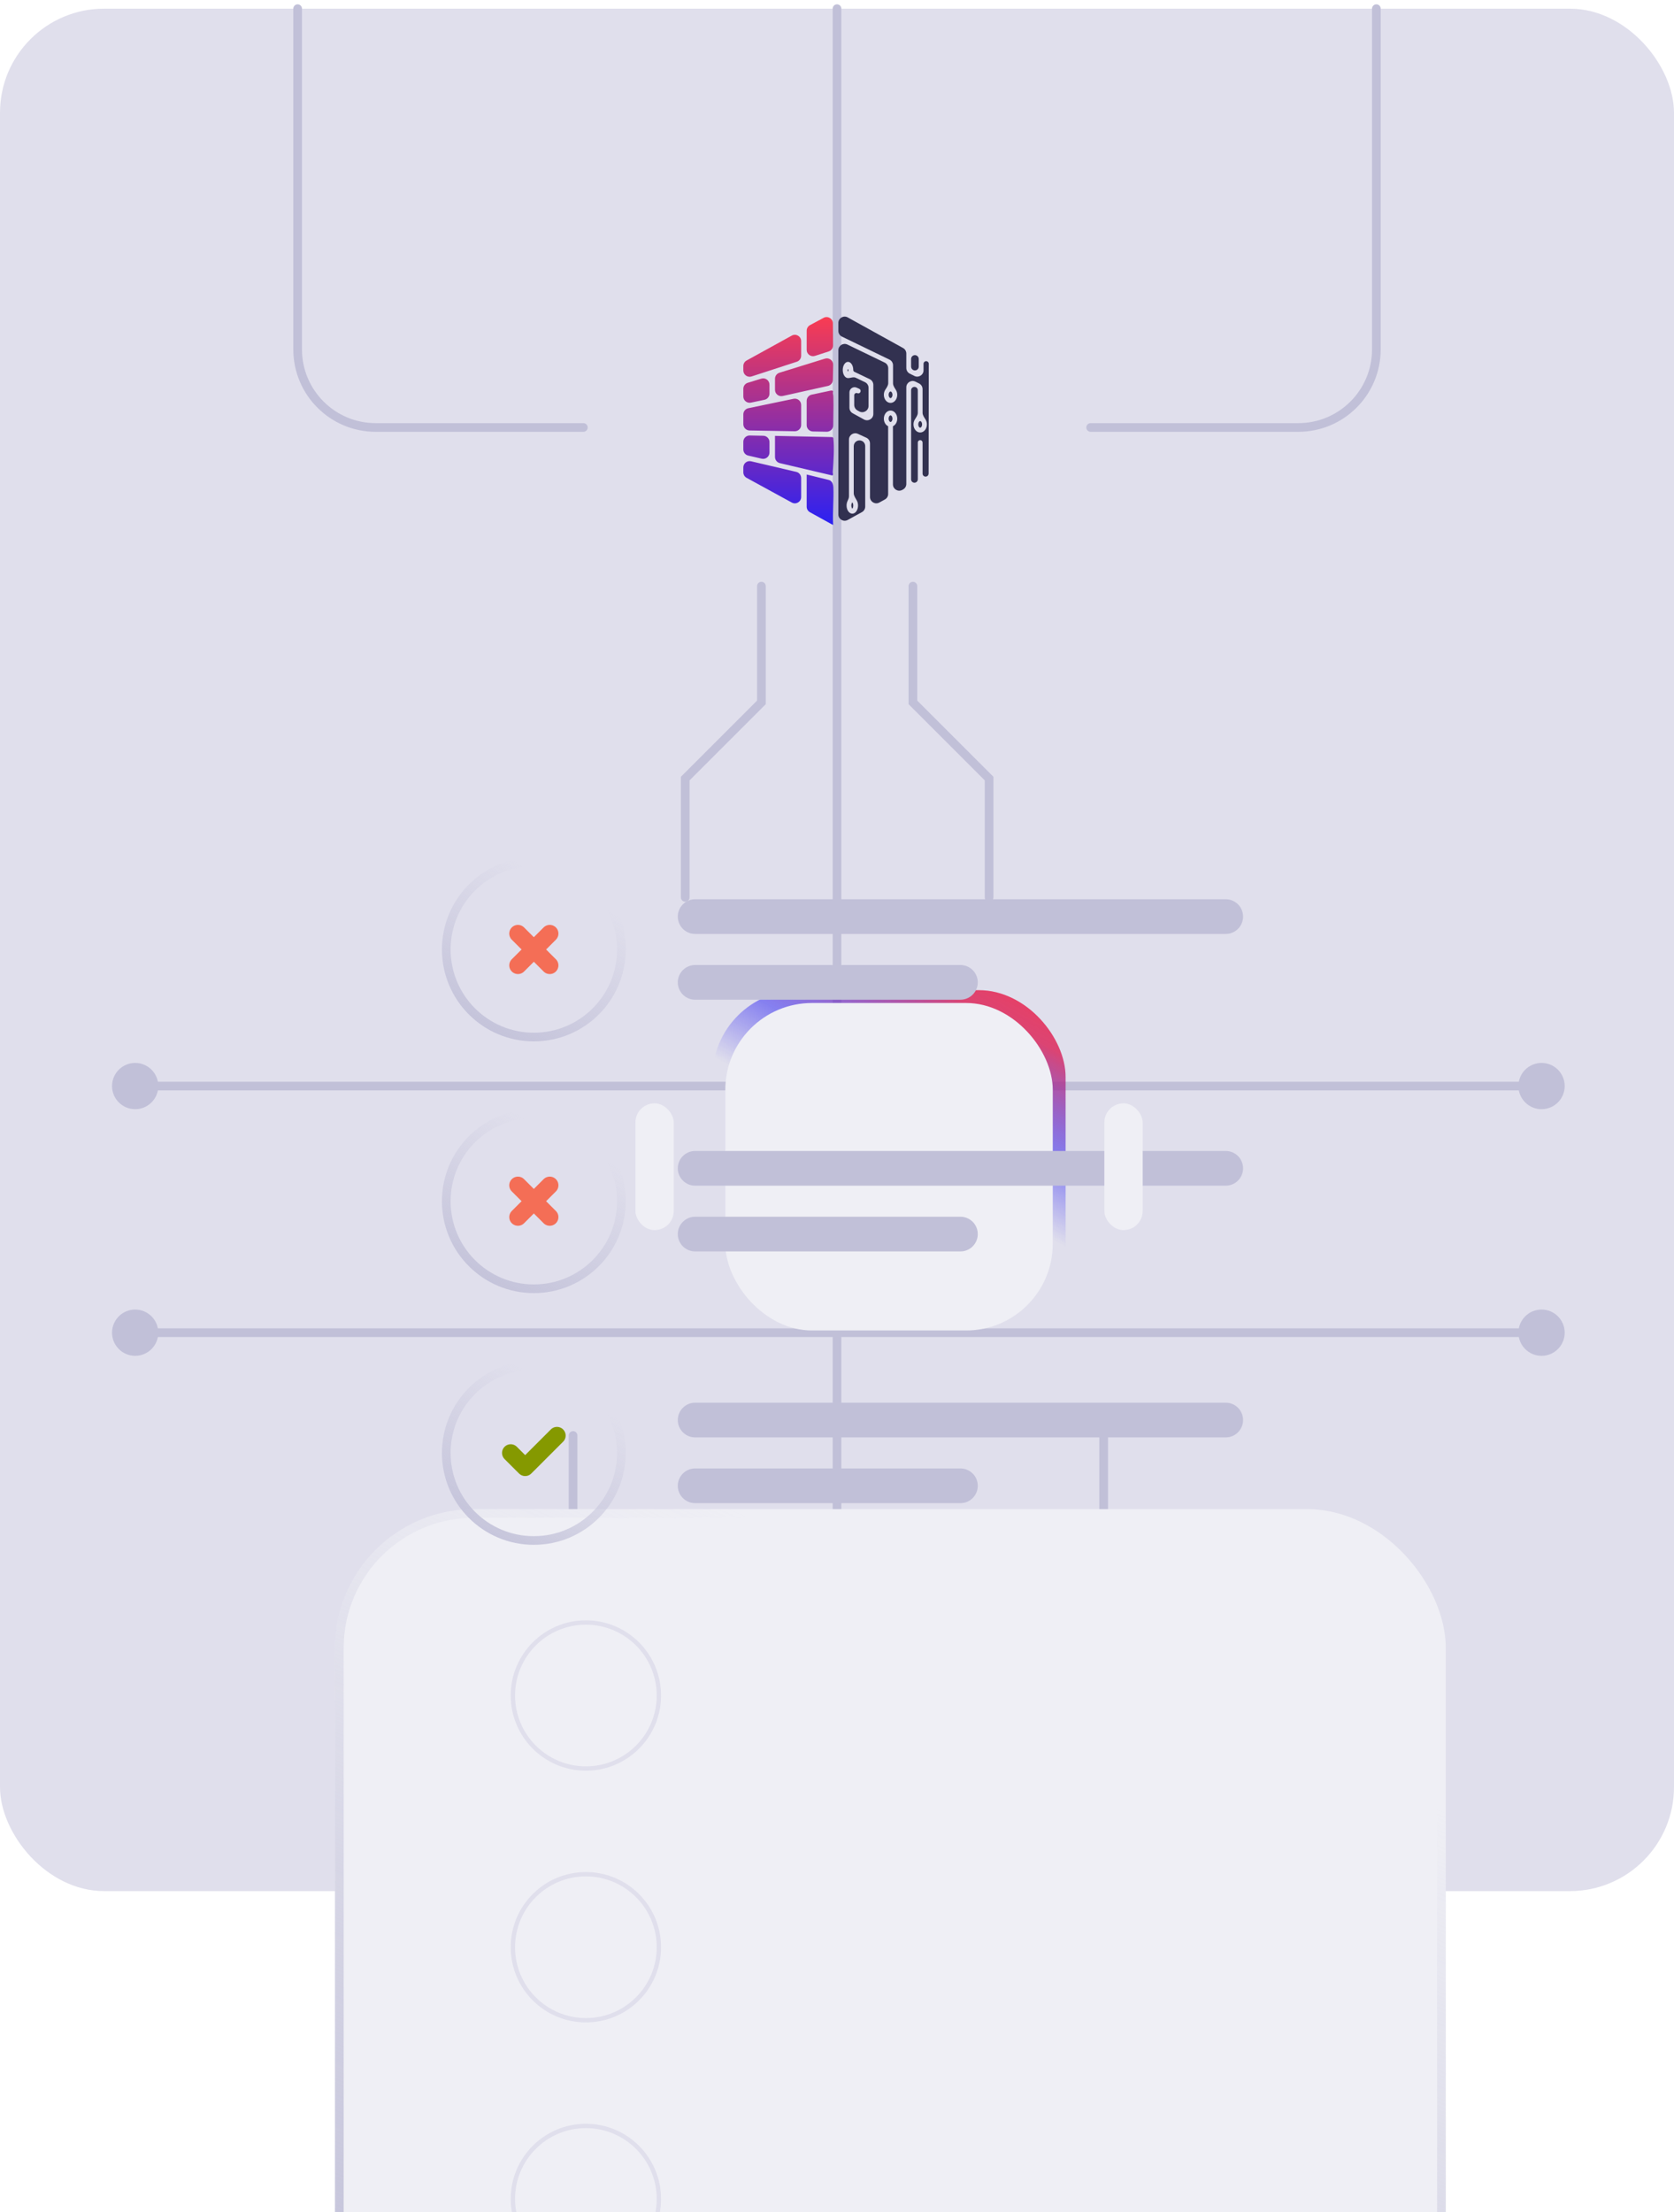 <svg width="193" height="255" viewBox="0 0 193 255" fill="none" xmlns="http://www.w3.org/2000/svg">
<rect y="1" width="193" height="217" rx="12" fill="#E0DFEC"/>
<path d="M66.07 165.478V186.487L52.447 200.11V218" stroke="#C1C0D8" stroke-linecap="round"/>
<path d="M127.243 165.478V186.487L140.866 200.11V218" stroke="#C1C0D8" stroke-linecap="round"/>
<path d="M96.5 1L96.5 218" stroke="#C1C0D8" stroke-linecap="round"/>
<path d="M15.584 127.863C17.056 127.863 18.25 126.67 18.25 125.197C18.25 123.724 17.056 122.53 15.584 122.53C14.111 122.53 12.917 123.724 12.917 125.197C12.917 126.67 14.111 127.863 15.584 127.863ZM177.73 127.863C179.203 127.863 180.397 126.67 180.397 125.197C180.397 123.724 179.203 122.53 177.73 122.53C176.257 122.53 175.063 123.724 175.063 125.197C175.063 126.67 176.257 127.863 177.73 127.863ZM15.584 125.697L177.73 125.697L177.73 124.697L15.584 124.697L15.584 125.697Z" fill="#C1C0D8"/>
<path d="M15.584 156.295C17.056 156.295 18.25 155.101 18.25 153.628C18.25 152.155 17.056 150.961 15.584 150.961C14.111 150.961 12.917 152.155 12.917 153.628C12.917 155.101 14.111 156.295 15.584 156.295ZM177.73 156.295C179.203 156.295 180.397 155.101 180.397 153.628C180.397 152.155 179.203 150.961 177.73 150.961C176.257 150.961 175.063 152.155 175.063 153.628C175.063 155.101 176.257 156.295 177.73 156.295ZM15.584 154.128L177.73 154.128L177.73 153.128L15.584 153.128L15.584 154.128Z" fill="#C1C0D8"/>
<path d="M87.784 67.569V80.969L79 89.753V103.447" stroke="#C1C0D8" stroke-linecap="round"/>
<path d="M105.252 67.569V80.969L114.036 89.753V103.447" stroke="#C1C0D8" stroke-linecap="round"/>
<g filter="url(#filter0_dddd_521_354)">
<rect x="76.145" y="28.142" width="40.71" height="40.71" rx="10" fill="url(#paint0_linear_521_354)"/>
</g>
<g filter="url(#filter1_dddd_521_354)">
<rect x="77.624" y="29.621" width="37.752" height="37.752" rx="10" fill="#EFEFF5"/>
</g>
<g filter="url(#filter2_dddd_521_354)">
<rect x="32.624" y="87.967" width="128.065" height="102.892" rx="16" fill="#EFEFF5"/>
<rect x="33.124" y="88.467" width="127.065" height="101.892" rx="15.5" stroke="url(#paint1_linear_521_354)"/>
</g>
<circle cx="61.548" cy="109.452" r="10.095" stroke="url(#paint2_linear_521_354)"/>
<circle cx="61.548" cy="138.47" r="10.095" stroke="url(#paint3_linear_521_354)"/>
<circle cx="61.548" cy="167.488" r="10.095" stroke="url(#paint4_linear_521_354)"/>
<g filter="url(#filter3_dddd_521_354)">
<circle cx="61.548" cy="109.453" r="8.666" fill="#EFEFF5"/>
<circle cx="61.548" cy="109.453" r="8.416" stroke="#E0DFEC" stroke-width="0.5"/>
</g>
<g filter="url(#filter4_dddd_521_354)">
<circle cx="61.548" cy="138.47" r="8.666" fill="#EFEFF5"/>
<circle cx="61.548" cy="138.47" r="8.416" stroke="#E0DFEC" stroke-width="0.5"/>
</g>
<g filter="url(#filter5_dddd_521_354)">
<circle cx="61.548" cy="167.487" r="8.666" fill="#EFEFF5"/>
<circle cx="61.548" cy="167.487" r="8.416" stroke="#E0DFEC" stroke-width="0.5"/>
</g>
<path d="M63.382 107.619L61.548 109.452L59.715 111.286" stroke="#F46E56" stroke-width="2" stroke-linecap="round" stroke-linejoin="round"/>
<path d="M63.381 111.286L61.547 109.452L59.714 107.619" stroke="#F46E56" stroke-width="2" stroke-linecap="round" stroke-linejoin="round"/>
<path d="M63.382 136.637L61.548 138.47L59.715 140.303" stroke="#F46E56" stroke-width="2" stroke-linecap="round" stroke-linejoin="round"/>
<path d="M63.381 140.303L61.547 138.47L59.714 136.637" stroke="#F46E56" stroke-width="2" stroke-linecap="round" stroke-linejoin="round"/>
<g clip-path="url(#clip0_521_354)">
<path d="M64.215 165.488L60.548 169.154L58.881 167.488" stroke="#859900" stroke-width="2" stroke-linecap="round" stroke-linejoin="round"/>
</g>
<path d="M80.144 105.662H141.317" stroke="#C1C0D8" stroke-width="4" stroke-linecap="round"/>
<path d="M80.144 134.68H141.317" stroke="#C1C0D8" stroke-width="4" stroke-linecap="round"/>
<path d="M80.144 163.697H141.317" stroke="#C1C0D8" stroke-width="4" stroke-linecap="round"/>
<path d="M80.144 113.243H110.73" stroke="#C1C0D8" stroke-width="4" stroke-linecap="round"/>
<path d="M80.144 142.26H110.73" stroke="#C1C0D8" stroke-width="4" stroke-linecap="round"/>
<path d="M80.144 171.278H110.73" stroke="#C1C0D8" stroke-width="4" stroke-linecap="round"/>
<path d="M34.316 1V40.278C34.316 45.249 38.346 49.278 43.316 49.278H67.258" stroke="#C1C0D8" stroke-linecap="round"/>
<path d="M158.684 1V40.278C158.684 45.249 154.654 49.278 149.684 49.278H125.742" stroke="#C1C0D8" stroke-linecap="round"/>
<g filter="url(#filter6_dddd_521_354)">
<rect x="67.258" y="41.188" width="4.419" height="14.618" rx="2.21" fill="#EFEFF5"/>
</g>
<g filter="url(#filter7_dddd_521_354)">
<rect x="121.323" y="41.188" width="4.419" height="14.618" rx="2.21" fill="#EFEFF5"/>
</g>
<path fill-rule="evenodd" clip-rule="evenodd" d="M93.956 41.026C93.486 41.177 93.005 40.827 93.005 40.334V38.121C93.005 37.853 93.152 37.607 93.388 37.48L94.956 36.638C95.438 36.378 96.023 36.725 96.027 37.273L96.045 39.816C96.047 40.134 95.844 40.416 95.541 40.514L93.956 41.026ZM85.7 42.704C85.7 43.198 86.183 43.549 86.653 43.396L91.865 41.699C92.164 41.601 92.367 41.322 92.367 41.007V39.323C92.367 38.769 91.773 38.419 91.289 38.686L86.076 41.559C85.844 41.687 85.7 41.931 85.7 42.196V42.704ZM89.865 42.968C89.56 43.062 89.353 43.344 89.353 43.663V44.94C89.353 45.406 89.784 45.751 90.238 45.65L95.454 44.488C95.781 44.415 96.016 44.128 96.023 43.792L96.058 42.051C96.067 41.555 95.589 41.195 95.115 41.342L89.865 42.968ZM86.415 49.622C86.018 49.615 85.7 49.291 85.7 48.895V47.77C85.7 47.425 85.942 47.128 86.279 47.058L91.492 45.972C91.943 45.878 92.367 46.222 92.367 46.684V48.985C92.367 49.392 92.034 49.719 91.627 49.712L86.415 49.622ZM89.913 53.388C89.585 53.31 89.353 53.017 89.353 52.68V50.247C89.353 50.246 89.353 50.246 89.353 50.246L95.871 50.384C95.97 50.386 96.071 50.425 96.077 50.524V50.524V50.524C96.078 50.537 96.079 50.55 96.08 50.562C96.203 51.565 96.091 53.289 96.016 54.325C96.008 54.434 96.009 54.545 96.039 54.651C96.047 54.682 96.046 54.716 96.03 54.745C96.006 54.788 95.956 54.811 95.907 54.799L89.913 53.388ZM86.079 55.083C85.845 54.956 85.7 54.711 85.7 54.445V53.884C85.7 53.415 86.137 53.069 86.594 53.176L91.806 54.398C92.135 54.475 92.367 54.768 92.367 55.106V57.296C92.367 57.849 91.775 58.199 91.291 57.934L86.079 55.083ZM93.38 59.049C93.149 58.921 93.005 58.677 93.005 58.412V54.703C93.005 54.703 93.005 54.703 93.005 54.703C93.005 54.702 93.005 54.702 93.006 54.702L95.573 55.333C95.831 55.397 96.001 55.678 96.049 55.939C96.063 56.017 96.077 56.095 96.08 56.176C96.11 56.864 96.087 57.569 96.063 58.272V58.272V58.272V58.272V58.272C96.039 59.001 96.015 59.728 96.051 60.432C96.051 60.449 96.061 60.462 96.068 60.472C96.108 60.529 95.959 60.474 95.899 60.441L93.38 59.049ZM93.581 45.494C93.245 45.565 93.005 45.862 93.005 46.205V49.011C93.005 49.408 93.322 49.731 93.718 49.739L95.312 49.769C95.728 49.776 96.066 49.434 96.066 49.018C96.066 48.609 96.073 48.199 96.08 47.789V47.789V47.789V47.789C96.093 47.092 96.105 46.394 96.08 45.7C96.077 45.618 96.062 45.546 96.048 45.476C96.036 45.417 96.024 45.359 96.019 45.298C96.016 45.256 96.031 45.216 96.044 45.178C96.093 45.038 95.912 44.999 95.767 45.029L93.581 45.494ZM86.441 50.202C86.034 50.195 85.7 50.522 85.7 50.929V51.809C85.7 52.148 85.934 52.441 86.264 52.517L87.824 52.877C88.28 52.982 88.715 52.636 88.715 52.168V50.959C88.715 50.563 88.398 50.24 88.001 50.232L86.441 50.202ZM86.578 46.414C86.126 46.51 85.7 46.165 85.7 45.703V44.822C85.7 44.502 85.909 44.22 86.214 44.127L87.774 43.647C88.242 43.504 88.715 43.853 88.715 44.343V45.373C88.715 45.717 88.474 46.014 88.138 46.085L86.578 46.414Z" fill="url(#paint5_linear_521_354)"/>
<path fill-rule="evenodd" clip-rule="evenodd" d="M104.492 40.756C104.492 40.491 104.348 40.247 104.117 40.119L97.736 36.589C97.251 36.32 96.657 36.671 96.657 37.225V38.147C96.657 38.426 96.816 38.681 97.067 38.802L102.548 41.453C102.799 41.574 102.959 41.829 102.959 42.108V44.185C102.959 44.464 103.142 44.71 103.289 44.947C103.387 45.104 103.445 45.299 103.445 45.511C103.445 46.027 103.099 46.446 102.673 46.446C102.247 46.446 101.902 46.027 101.902 45.511C101.902 45.297 101.961 45.1 102.06 44.942C102.214 44.7 102.408 44.447 102.408 44.16V42.452C102.408 42.173 102.248 41.919 101.997 41.798L97.701 39.72C97.218 39.486 96.657 39.838 96.657 40.374V59.302C96.657 59.855 97.25 60.206 97.735 59.939L99.376 59.035C99.608 58.907 99.752 58.663 99.752 58.398V51.428C99.752 51.169 99.602 50.934 99.367 50.826C98.929 50.626 98.43 50.946 98.43 51.428V56.861C98.43 57.167 98.648 57.443 98.792 57.712C98.876 57.869 98.926 58.065 98.926 58.276C98.926 58.793 98.63 59.212 98.265 59.212C97.9 59.212 97.603 58.793 97.603 58.276C97.603 58.086 97.644 57.909 97.713 57.761C97.793 57.589 97.879 57.41 97.879 57.219V50.672C97.879 50.142 98.427 49.79 98.909 50.011L99.879 50.456C100.138 50.575 100.304 50.833 100.304 51.117V57.293C100.304 57.846 100.897 58.197 101.382 57.93L102.021 57.578C102.254 57.45 102.398 57.206 102.398 56.941L102.398 49.143C102.398 49.139 102.396 49.135 102.392 49.133C102.105 48.997 101.902 48.658 101.902 48.262C101.902 47.745 102.247 47.326 102.673 47.326C103.099 47.326 103.445 47.745 103.445 48.262C103.445 48.658 103.242 48.996 102.955 49.133C102.951 49.135 102.949 49.139 102.949 49.143V55.836C102.949 56.39 103.542 56.74 104.027 56.473L104.115 56.425C104.348 56.297 104.492 56.053 104.492 55.788L104.492 44.646C104.492 44.105 105.06 43.754 105.544 43.995L105.963 44.204C106.21 44.327 106.366 44.579 106.366 44.855V47.584C106.366 47.867 106.554 48.116 106.704 48.356C106.803 48.513 106.862 48.709 106.862 48.922C106.862 49.439 106.516 49.858 106.09 49.858C105.664 49.858 105.318 49.439 105.318 48.922C105.318 48.709 105.377 48.513 105.476 48.356C105.626 48.116 105.814 47.867 105.814 47.584V44.984C105.814 44.837 105.732 44.704 105.601 44.639C105.345 44.511 105.043 44.697 105.043 44.984V55.261C105.043 55.554 105.358 55.74 105.615 55.599C105.738 55.531 105.815 55.401 105.815 55.261V51.014C105.815 50.861 105.938 50.738 106.09 50.738C106.242 50.738 106.366 50.861 106.366 51.014V54.596C106.366 54.861 106.65 55.029 106.882 54.901C106.993 54.84 107.062 54.723 107.063 54.596L107.082 41.939C107.082 41.829 107.022 41.727 106.925 41.673C106.723 41.562 106.476 41.708 106.476 41.939V42.689C106.476 43.229 105.907 43.581 105.424 43.34L104.894 43.075C104.648 42.952 104.492 42.7 104.492 42.425V40.756ZM105.697 40.994C105.403 40.831 105.043 41.044 105.043 41.38V42.262C105.043 42.429 105.137 42.581 105.287 42.656C105.58 42.802 105.925 42.589 105.925 42.262V41.38C105.925 41.219 105.838 41.072 105.697 40.994ZM99.725 44.055C99.978 44.176 100.138 44.431 100.138 44.711V46.788C100.138 47.34 99.546 47.691 99.061 47.425L98.862 47.316C98.63 47.188 98.485 46.944 98.485 46.678V45.565C98.485 45.376 98.679 45.25 98.852 45.326C98.983 45.385 99.137 45.325 99.195 45.194L99.201 45.181C99.263 45.042 99.201 44.879 99.062 44.817L98.769 44.688C98.376 44.513 97.934 44.801 97.934 45.231V47.004C97.934 47.269 98.079 47.513 98.311 47.641L99.612 48.356C100.097 48.622 100.689 48.271 100.689 47.718V44.365C100.689 44.085 100.529 43.83 100.276 43.709L98.5 42.859C98.421 42.821 98.375 42.737 98.375 42.649C98.375 42.133 98.104 41.714 97.769 41.714C97.434 41.714 97.163 42.133 97.163 42.649C97.163 43.166 97.434 43.585 97.769 43.585C98.066 43.585 98.39 43.416 98.658 43.545L99.725 44.055ZM97.824 42.649C97.824 42.651 97.824 42.652 97.824 42.653C97.824 42.711 97.794 42.762 97.769 42.814C97.761 42.831 97.732 42.831 97.729 42.812C97.719 42.764 97.714 42.709 97.714 42.649C97.714 42.535 97.824 42.535 97.824 42.649ZM102.894 48.262C102.894 48.4 102.847 48.508 102.793 48.574C102.741 48.638 102.695 48.647 102.673 48.647C102.651 48.647 102.606 48.638 102.553 48.574C102.499 48.508 102.453 48.4 102.453 48.262C102.453 48.124 102.499 48.015 102.553 47.95C102.606 47.886 102.651 47.877 102.673 47.877C102.695 47.877 102.741 47.886 102.793 47.95C102.847 48.015 102.894 48.124 102.894 48.262ZM102.793 45.822C102.847 45.757 102.894 45.649 102.894 45.511C102.894 45.373 102.847 45.264 102.793 45.199C102.741 45.135 102.695 45.125 102.673 45.125C102.651 45.125 102.606 45.135 102.553 45.199C102.499 45.264 102.453 45.373 102.453 45.511C102.453 45.649 102.499 45.757 102.553 45.822C102.606 45.886 102.651 45.896 102.673 45.896C102.695 45.896 102.741 45.886 102.793 45.822ZM106.31 48.922C106.31 49.06 106.264 49.169 106.21 49.234C106.157 49.298 106.112 49.307 106.09 49.307C106.068 49.307 106.023 49.298 105.97 49.234C105.916 49.169 105.87 49.06 105.87 48.922C105.87 48.784 105.916 48.676 105.97 48.611C106.023 48.546 106.068 48.537 106.09 48.537C106.112 48.537 106.157 48.546 106.21 48.611C106.264 48.676 106.31 48.784 106.31 48.922ZM97.703 43.051C97.702 43.051 97.703 43.052 97.703 43.051V43.051ZM97.835 42.247C97.835 42.246 97.835 42.248 97.835 42.247V42.247ZM97.703 42.247C97.702 42.248 97.703 42.246 97.703 42.247V42.247ZM98.375 58.276C98.375 58.435 98.329 58.554 98.282 58.62C98.273 58.633 98.256 58.633 98.247 58.62C98.201 58.554 98.154 58.435 98.154 58.276C98.154 58.118 98.201 57.998 98.247 57.932C98.256 57.92 98.273 57.92 98.282 57.932C98.329 57.998 98.375 58.118 98.375 58.276ZM98.238 58.666C98.238 58.666 98.238 58.667 98.238 58.666V58.666ZM98.292 58.666C98.292 58.666 98.291 58.666 98.291 58.666C98.291 58.666 98.29 58.666 98.291 58.666C98.291 58.667 98.291 58.667 98.292 58.666ZM98.291 57.886C98.291 57.886 98.292 57.886 98.292 57.886C98.292 57.886 98.291 57.886 98.291 57.886C98.291 57.886 98.291 57.887 98.291 57.886ZM98.238 57.886C98.238 57.887 98.238 57.886 98.238 57.886V57.886Z" fill="#323150"/>
<defs>
<filter id="filter0_dddd_521_354" x="61.145" y="25.142" width="76.71" height="107.71" filterUnits="userSpaceOnUse" color-interpolation-filters="sRGB">
<feFlood flood-opacity="0" result="BackgroundImageFix"/>
<feColorMatrix in="SourceAlpha" type="matrix" values="0 0 0 0 0 0 0 0 0 0 0 0 0 0 0 0 0 0 127 0" result="hardAlpha"/>
<feOffset dy="3"/>
<feGaussianBlur stdDeviation="3"/>
<feColorMatrix type="matrix" values="0 0 0 0 0.639 0 0 0 0 0.639 0 0 0 0 0.639 0 0 0 0.1 0"/>
<feBlend mode="normal" in2="BackgroundImageFix" result="effect1_dropShadow_521_354"/>
<feColorMatrix in="SourceAlpha" type="matrix" values="0 0 0 0 0 0 0 0 0 0 0 0 0 0 0 0 0 0 127 0" result="hardAlpha"/>
<feOffset dx="1" dy="11"/>
<feGaussianBlur stdDeviation="5.5"/>
<feColorMatrix type="matrix" values="0 0 0 0 0.639 0 0 0 0 0.639 0 0 0 0 0.639 0 0 0 0.09 0"/>
<feBlend mode="normal" in2="effect1_dropShadow_521_354" result="effect2_dropShadow_521_354"/>
<feColorMatrix in="SourceAlpha" type="matrix" values="0 0 0 0 0 0 0 0 0 0 0 0 0 0 0 0 0 0 127 0" result="hardAlpha"/>
<feOffset dx="2" dy="26"/>
<feGaussianBlur stdDeviation="7.5"/>
<feColorMatrix type="matrix" values="0 0 0 0 0.639 0 0 0 0 0.639 0 0 0 0 0.639 0 0 0 0.05 0"/>
<feBlend mode="normal" in2="effect2_dropShadow_521_354" result="effect3_dropShadow_521_354"/>
<feColorMatrix in="SourceAlpha" type="matrix" values="0 0 0 0 0 0 0 0 0 0 0 0 0 0 0 0 0 0 127 0" result="hardAlpha"/>
<feOffset dx="3" dy="46"/>
<feGaussianBlur stdDeviation="9"/>
<feColorMatrix type="matrix" values="0 0 0 0 0.639 0 0 0 0 0.639 0 0 0 0 0.639 0 0 0 0.01 0"/>
<feBlend mode="normal" in2="effect3_dropShadow_521_354" result="effect4_dropShadow_521_354"/>
<feBlend mode="normal" in="SourceGraphic" in2="effect4_dropShadow_521_354" result="shape"/>
</filter>
<filter id="filter1_dddd_521_354" x="62.623" y="26.621" width="73.752" height="104.752" filterUnits="userSpaceOnUse" color-interpolation-filters="sRGB">
<feFlood flood-opacity="0" result="BackgroundImageFix"/>
<feColorMatrix in="SourceAlpha" type="matrix" values="0 0 0 0 0 0 0 0 0 0 0 0 0 0 0 0 0 0 127 0" result="hardAlpha"/>
<feOffset dy="3"/>
<feGaussianBlur stdDeviation="3"/>
<feColorMatrix type="matrix" values="0 0 0 0 0.639 0 0 0 0 0.639 0 0 0 0 0.639 0 0 0 0.1 0"/>
<feBlend mode="normal" in2="BackgroundImageFix" result="effect1_dropShadow_521_354"/>
<feColorMatrix in="SourceAlpha" type="matrix" values="0 0 0 0 0 0 0 0 0 0 0 0 0 0 0 0 0 0 127 0" result="hardAlpha"/>
<feOffset dx="1" dy="11"/>
<feGaussianBlur stdDeviation="5.5"/>
<feColorMatrix type="matrix" values="0 0 0 0 0.639 0 0 0 0 0.639 0 0 0 0 0.639 0 0 0 0.09 0"/>
<feBlend mode="normal" in2="effect1_dropShadow_521_354" result="effect2_dropShadow_521_354"/>
<feColorMatrix in="SourceAlpha" type="matrix" values="0 0 0 0 0 0 0 0 0 0 0 0 0 0 0 0 0 0 127 0" result="hardAlpha"/>
<feOffset dx="2" dy="26"/>
<feGaussianBlur stdDeviation="7.5"/>
<feColorMatrix type="matrix" values="0 0 0 0 0.639 0 0 0 0 0.639 0 0 0 0 0.639 0 0 0 0.05 0"/>
<feBlend mode="normal" in2="effect2_dropShadow_521_354" result="effect3_dropShadow_521_354"/>
<feColorMatrix in="SourceAlpha" type="matrix" values="0 0 0 0 0 0 0 0 0 0 0 0 0 0 0 0 0 0 127 0" result="hardAlpha"/>
<feOffset dx="3" dy="46"/>
<feGaussianBlur stdDeviation="9"/>
<feColorMatrix type="matrix" values="0 0 0 0 0.639 0 0 0 0 0.639 0 0 0 0 0.639 0 0 0 0.01 0"/>
<feBlend mode="normal" in2="effect3_dropShadow_521_354" result="effect4_dropShadow_521_354"/>
<feBlend mode="normal" in="SourceGraphic" in2="effect4_dropShadow_521_354" result="shape"/>
</filter>
<filter id="filter2_dddd_521_354" x="17.624" y="84.967" width="164.065" height="169.892" filterUnits="userSpaceOnUse" color-interpolation-filters="sRGB">
<feFlood flood-opacity="0" result="BackgroundImageFix"/>
<feColorMatrix in="SourceAlpha" type="matrix" values="0 0 0 0 0 0 0 0 0 0 0 0 0 0 0 0 0 0 127 0" result="hardAlpha"/>
<feOffset dy="3"/>
<feGaussianBlur stdDeviation="3"/>
<feColorMatrix type="matrix" values="0 0 0 0 0.639 0 0 0 0 0.639 0 0 0 0 0.639 0 0 0 0.1 0"/>
<feBlend mode="normal" in2="BackgroundImageFix" result="effect1_dropShadow_521_354"/>
<feColorMatrix in="SourceAlpha" type="matrix" values="0 0 0 0 0 0 0 0 0 0 0 0 0 0 0 0 0 0 127 0" result="hardAlpha"/>
<feOffset dx="1" dy="11"/>
<feGaussianBlur stdDeviation="5.5"/>
<feColorMatrix type="matrix" values="0 0 0 0 0.639 0 0 0 0 0.639 0 0 0 0 0.639 0 0 0 0.09 0"/>
<feBlend mode="normal" in2="effect1_dropShadow_521_354" result="effect2_dropShadow_521_354"/>
<feColorMatrix in="SourceAlpha" type="matrix" values="0 0 0 0 0 0 0 0 0 0 0 0 0 0 0 0 0 0 127 0" result="hardAlpha"/>
<feOffset dx="2" dy="26"/>
<feGaussianBlur stdDeviation="7.5"/>
<feColorMatrix type="matrix" values="0 0 0 0 0.639 0 0 0 0 0.639 0 0 0 0 0.639 0 0 0 0.05 0"/>
<feBlend mode="normal" in2="effect2_dropShadow_521_354" result="effect3_dropShadow_521_354"/>
<feColorMatrix in="SourceAlpha" type="matrix" values="0 0 0 0 0 0 0 0 0 0 0 0 0 0 0 0 0 0 127 0" result="hardAlpha"/>
<feOffset dx="3" dy="46"/>
<feGaussianBlur stdDeviation="9"/>
<feColorMatrix type="matrix" values="0 0 0 0 0.639 0 0 0 0 0.639 0 0 0 0 0.639 0 0 0 0.01 0"/>
<feBlend mode="normal" in2="effect3_dropShadow_521_354" result="effect4_dropShadow_521_354"/>
<feBlend mode="normal" in="SourceGraphic" in2="effect4_dropShadow_521_354" result="shape"/>
</filter>
<filter id="filter3_dddd_521_354" x="37.883" y="97.787" width="53.331" height="84.332" filterUnits="userSpaceOnUse" color-interpolation-filters="sRGB">
<feFlood flood-opacity="0" result="BackgroundImageFix"/>
<feColorMatrix in="SourceAlpha" type="matrix" values="0 0 0 0 0 0 0 0 0 0 0 0 0 0 0 0 0 0 127 0" result="hardAlpha"/>
<feOffset dy="3"/>
<feGaussianBlur stdDeviation="3"/>
<feColorMatrix type="matrix" values="0 0 0 0 0.639 0 0 0 0 0.639 0 0 0 0 0.639 0 0 0 0.1 0"/>
<feBlend mode="normal" in2="BackgroundImageFix" result="effect1_dropShadow_521_354"/>
<feColorMatrix in="SourceAlpha" type="matrix" values="0 0 0 0 0 0 0 0 0 0 0 0 0 0 0 0 0 0 127 0" result="hardAlpha"/>
<feOffset dx="1" dy="11"/>
<feGaussianBlur stdDeviation="5.5"/>
<feColorMatrix type="matrix" values="0 0 0 0 0.639 0 0 0 0 0.639 0 0 0 0 0.639 0 0 0 0.09 0"/>
<feBlend mode="normal" in2="effect1_dropShadow_521_354" result="effect2_dropShadow_521_354"/>
<feColorMatrix in="SourceAlpha" type="matrix" values="0 0 0 0 0 0 0 0 0 0 0 0 0 0 0 0 0 0 127 0" result="hardAlpha"/>
<feOffset dx="2" dy="26"/>
<feGaussianBlur stdDeviation="7.5"/>
<feColorMatrix type="matrix" values="0 0 0 0 0.639 0 0 0 0 0.639 0 0 0 0 0.639 0 0 0 0.05 0"/>
<feBlend mode="normal" in2="effect2_dropShadow_521_354" result="effect3_dropShadow_521_354"/>
<feColorMatrix in="SourceAlpha" type="matrix" values="0 0 0 0 0 0 0 0 0 0 0 0 0 0 0 0 0 0 127 0" result="hardAlpha"/>
<feOffset dx="3" dy="46"/>
<feGaussianBlur stdDeviation="9"/>
<feColorMatrix type="matrix" values="0 0 0 0 0.639 0 0 0 0 0.639 0 0 0 0 0.639 0 0 0 0.01 0"/>
<feBlend mode="normal" in2="effect3_dropShadow_521_354" result="effect4_dropShadow_521_354"/>
<feBlend mode="normal" in="SourceGraphic" in2="effect4_dropShadow_521_354" result="shape"/>
</filter>
<filter id="filter4_dddd_521_354" x="37.883" y="126.804" width="53.331" height="84.332" filterUnits="userSpaceOnUse" color-interpolation-filters="sRGB">
<feFlood flood-opacity="0" result="BackgroundImageFix"/>
<feColorMatrix in="SourceAlpha" type="matrix" values="0 0 0 0 0 0 0 0 0 0 0 0 0 0 0 0 0 0 127 0" result="hardAlpha"/>
<feOffset dy="3"/>
<feGaussianBlur stdDeviation="3"/>
<feColorMatrix type="matrix" values="0 0 0 0 0.639 0 0 0 0 0.639 0 0 0 0 0.639 0 0 0 0.1 0"/>
<feBlend mode="normal" in2="BackgroundImageFix" result="effect1_dropShadow_521_354"/>
<feColorMatrix in="SourceAlpha" type="matrix" values="0 0 0 0 0 0 0 0 0 0 0 0 0 0 0 0 0 0 127 0" result="hardAlpha"/>
<feOffset dx="1" dy="11"/>
<feGaussianBlur stdDeviation="5.5"/>
<feColorMatrix type="matrix" values="0 0 0 0 0.639 0 0 0 0 0.639 0 0 0 0 0.639 0 0 0 0.09 0"/>
<feBlend mode="normal" in2="effect1_dropShadow_521_354" result="effect2_dropShadow_521_354"/>
<feColorMatrix in="SourceAlpha" type="matrix" values="0 0 0 0 0 0 0 0 0 0 0 0 0 0 0 0 0 0 127 0" result="hardAlpha"/>
<feOffset dx="2" dy="26"/>
<feGaussianBlur stdDeviation="7.5"/>
<feColorMatrix type="matrix" values="0 0 0 0 0.639 0 0 0 0 0.639 0 0 0 0 0.639 0 0 0 0.05 0"/>
<feBlend mode="normal" in2="effect2_dropShadow_521_354" result="effect3_dropShadow_521_354"/>
<feColorMatrix in="SourceAlpha" type="matrix" values="0 0 0 0 0 0 0 0 0 0 0 0 0 0 0 0 0 0 127 0" result="hardAlpha"/>
<feOffset dx="3" dy="46"/>
<feGaussianBlur stdDeviation="9"/>
<feColorMatrix type="matrix" values="0 0 0 0 0.639 0 0 0 0 0.639 0 0 0 0 0.639 0 0 0 0.01 0"/>
<feBlend mode="normal" in2="effect3_dropShadow_521_354" result="effect4_dropShadow_521_354"/>
<feBlend mode="normal" in="SourceGraphic" in2="effect4_dropShadow_521_354" result="shape"/>
</filter>
<filter id="filter5_dddd_521_354" x="37.883" y="155.822" width="53.331" height="84.332" filterUnits="userSpaceOnUse" color-interpolation-filters="sRGB">
<feFlood flood-opacity="0" result="BackgroundImageFix"/>
<feColorMatrix in="SourceAlpha" type="matrix" values="0 0 0 0 0 0 0 0 0 0 0 0 0 0 0 0 0 0 127 0" result="hardAlpha"/>
<feOffset dy="3"/>
<feGaussianBlur stdDeviation="3"/>
<feColorMatrix type="matrix" values="0 0 0 0 0.639 0 0 0 0 0.639 0 0 0 0 0.639 0 0 0 0.1 0"/>
<feBlend mode="normal" in2="BackgroundImageFix" result="effect1_dropShadow_521_354"/>
<feColorMatrix in="SourceAlpha" type="matrix" values="0 0 0 0 0 0 0 0 0 0 0 0 0 0 0 0 0 0 127 0" result="hardAlpha"/>
<feOffset dx="1" dy="11"/>
<feGaussianBlur stdDeviation="5.5"/>
<feColorMatrix type="matrix" values="0 0 0 0 0.639 0 0 0 0 0.639 0 0 0 0 0.639 0 0 0 0.09 0"/>
<feBlend mode="normal" in2="effect1_dropShadow_521_354" result="effect2_dropShadow_521_354"/>
<feColorMatrix in="SourceAlpha" type="matrix" values="0 0 0 0 0 0 0 0 0 0 0 0 0 0 0 0 0 0 127 0" result="hardAlpha"/>
<feOffset dx="2" dy="26"/>
<feGaussianBlur stdDeviation="7.5"/>
<feColorMatrix type="matrix" values="0 0 0 0 0.639 0 0 0 0 0.639 0 0 0 0 0.639 0 0 0 0.05 0"/>
<feBlend mode="normal" in2="effect2_dropShadow_521_354" result="effect3_dropShadow_521_354"/>
<feColorMatrix in="SourceAlpha" type="matrix" values="0 0 0 0 0 0 0 0 0 0 0 0 0 0 0 0 0 0 127 0" result="hardAlpha"/>
<feOffset dx="3" dy="46"/>
<feGaussianBlur stdDeviation="9"/>
<feColorMatrix type="matrix" values="0 0 0 0 0.639 0 0 0 0 0.639 0 0 0 0 0.639 0 0 0 0.01 0"/>
<feBlend mode="normal" in2="effect3_dropShadow_521_354" result="effect4_dropShadow_521_354"/>
<feBlend mode="normal" in="SourceGraphic" in2="effect4_dropShadow_521_354" result="shape"/>
</filter>
<filter id="filter6_dddd_521_354" x="52.258" y="38.188" width="40.419" height="81.618" filterUnits="userSpaceOnUse" color-interpolation-filters="sRGB">
<feFlood flood-opacity="0" result="BackgroundImageFix"/>
<feColorMatrix in="SourceAlpha" type="matrix" values="0 0 0 0 0 0 0 0 0 0 0 0 0 0 0 0 0 0 127 0" result="hardAlpha"/>
<feOffset dy="3"/>
<feGaussianBlur stdDeviation="3"/>
<feColorMatrix type="matrix" values="0 0 0 0 0.639 0 0 0 0 0.639 0 0 0 0 0.639 0 0 0 0.1 0"/>
<feBlend mode="normal" in2="BackgroundImageFix" result="effect1_dropShadow_521_354"/>
<feColorMatrix in="SourceAlpha" type="matrix" values="0 0 0 0 0 0 0 0 0 0 0 0 0 0 0 0 0 0 127 0" result="hardAlpha"/>
<feOffset dx="1" dy="11"/>
<feGaussianBlur stdDeviation="5.5"/>
<feColorMatrix type="matrix" values="0 0 0 0 0.639 0 0 0 0 0.639 0 0 0 0 0.639 0 0 0 0.09 0"/>
<feBlend mode="normal" in2="effect1_dropShadow_521_354" result="effect2_dropShadow_521_354"/>
<feColorMatrix in="SourceAlpha" type="matrix" values="0 0 0 0 0 0 0 0 0 0 0 0 0 0 0 0 0 0 127 0" result="hardAlpha"/>
<feOffset dx="2" dy="26"/>
<feGaussianBlur stdDeviation="7.5"/>
<feColorMatrix type="matrix" values="0 0 0 0 0.639 0 0 0 0 0.639 0 0 0 0 0.639 0 0 0 0.05 0"/>
<feBlend mode="normal" in2="effect2_dropShadow_521_354" result="effect3_dropShadow_521_354"/>
<feColorMatrix in="SourceAlpha" type="matrix" values="0 0 0 0 0 0 0 0 0 0 0 0 0 0 0 0 0 0 127 0" result="hardAlpha"/>
<feOffset dx="3" dy="46"/>
<feGaussianBlur stdDeviation="9"/>
<feColorMatrix type="matrix" values="0 0 0 0 0.639 0 0 0 0 0.639 0 0 0 0 0.639 0 0 0 0.01 0"/>
<feBlend mode="normal" in2="effect3_dropShadow_521_354" result="effect4_dropShadow_521_354"/>
<feBlend mode="normal" in="SourceGraphic" in2="effect4_dropShadow_521_354" result="shape"/>
</filter>
<filter id="filter7_dddd_521_354" x="106.323" y="38.188" width="40.419" height="81.618" filterUnits="userSpaceOnUse" color-interpolation-filters="sRGB">
<feFlood flood-opacity="0" result="BackgroundImageFix"/>
<feColorMatrix in="SourceAlpha" type="matrix" values="0 0 0 0 0 0 0 0 0 0 0 0 0 0 0 0 0 0 127 0" result="hardAlpha"/>
<feOffset dy="3"/>
<feGaussianBlur stdDeviation="3"/>
<feColorMatrix type="matrix" values="0 0 0 0 0.639 0 0 0 0 0.639 0 0 0 0 0.639 0 0 0 0.1 0"/>
<feBlend mode="normal" in2="BackgroundImageFix" result="effect1_dropShadow_521_354"/>
<feColorMatrix in="SourceAlpha" type="matrix" values="0 0 0 0 0 0 0 0 0 0 0 0 0 0 0 0 0 0 127 0" result="hardAlpha"/>
<feOffset dx="1" dy="11"/>
<feGaussianBlur stdDeviation="5.5"/>
<feColorMatrix type="matrix" values="0 0 0 0 0.639 0 0 0 0 0.639 0 0 0 0 0.639 0 0 0 0.09 0"/>
<feBlend mode="normal" in2="effect1_dropShadow_521_354" result="effect2_dropShadow_521_354"/>
<feColorMatrix in="SourceAlpha" type="matrix" values="0 0 0 0 0 0 0 0 0 0 0 0 0 0 0 0 0 0 127 0" result="hardAlpha"/>
<feOffset dx="2" dy="26"/>
<feGaussianBlur stdDeviation="7.5"/>
<feColorMatrix type="matrix" values="0 0 0 0 0.639 0 0 0 0 0.639 0 0 0 0 0.639 0 0 0 0.05 0"/>
<feBlend mode="normal" in2="effect2_dropShadow_521_354" result="effect3_dropShadow_521_354"/>
<feColorMatrix in="SourceAlpha" type="matrix" values="0 0 0 0 0 0 0 0 0 0 0 0 0 0 0 0 0 0 127 0" result="hardAlpha"/>
<feOffset dx="3" dy="46"/>
<feGaussianBlur stdDeviation="9"/>
<feColorMatrix type="matrix" values="0 0 0 0 0.639 0 0 0 0 0.639 0 0 0 0 0.639 0 0 0 0.01 0"/>
<feBlend mode="normal" in2="effect3_dropShadow_521_354" result="effect4_dropShadow_521_354"/>
<feBlend mode="normal" in="SourceGraphic" in2="effect4_dropShadow_521_354" result="shape"/>
</filter>
<linearGradient id="paint0_linear_521_354" x1="112.041" y1="23.289" x2="98.708" y2="47.984" gradientUnits="userSpaceOnUse">
<stop stop-color="#F93C52"/>
<stop offset="0.309" stop-color="#DB3869" stop-opacity="0.928"/>
<stop offset="0.703" stop-color="#2B21F3" stop-opacity="0.5"/>
<stop offset="1" stop-color="#2B21F3" stop-opacity="0"/>
</linearGradient>
<linearGradient id="paint1_linear_521_354" x1="48.467" y1="190.858" x2="90.042" y2="92.834" gradientUnits="userSpaceOnUse">
<stop stop-color="#C1C0D8"/>
<stop offset="1" stop-color="#C1C0D8" stop-opacity="0"/>
</linearGradient>
<linearGradient id="paint2_linear_521_354" x1="53.575" y1="120.047" x2="63.408" y2="101.419" gradientUnits="userSpaceOnUse">
<stop stop-color="#C1C0D8"/>
<stop offset="1" stop-color="#C1C0D8" stop-opacity="0"/>
</linearGradient>
<linearGradient id="paint3_linear_521_354" x1="53.575" y1="149.065" x2="63.408" y2="130.437" gradientUnits="userSpaceOnUse">
<stop stop-color="#C1C0D8"/>
<stop offset="1" stop-color="#C1C0D8" stop-opacity="0"/>
</linearGradient>
<linearGradient id="paint4_linear_521_354" x1="53.575" y1="178.083" x2="63.408" y2="159.455" gradientUnits="userSpaceOnUse">
<stop stop-color="#C1C0D8"/>
<stop offset="1" stop-color="#C1C0D8" stop-opacity="0"/>
</linearGradient>
<linearGradient id="paint5_linear_521_354" x1="90.918" y1="36.55" x2="90.918" y2="60.497" gradientUnits="userSpaceOnUse">
<stop stop-color="#F93C52"/>
<stop offset="1" stop-color="#2B21F3"/>
</linearGradient>
<clipPath id="clip0_521_354">
<rect width="8" height="8" fill="white" transform="translate(57.548 163.488)"/>
</clipPath>
</defs>
</svg>
